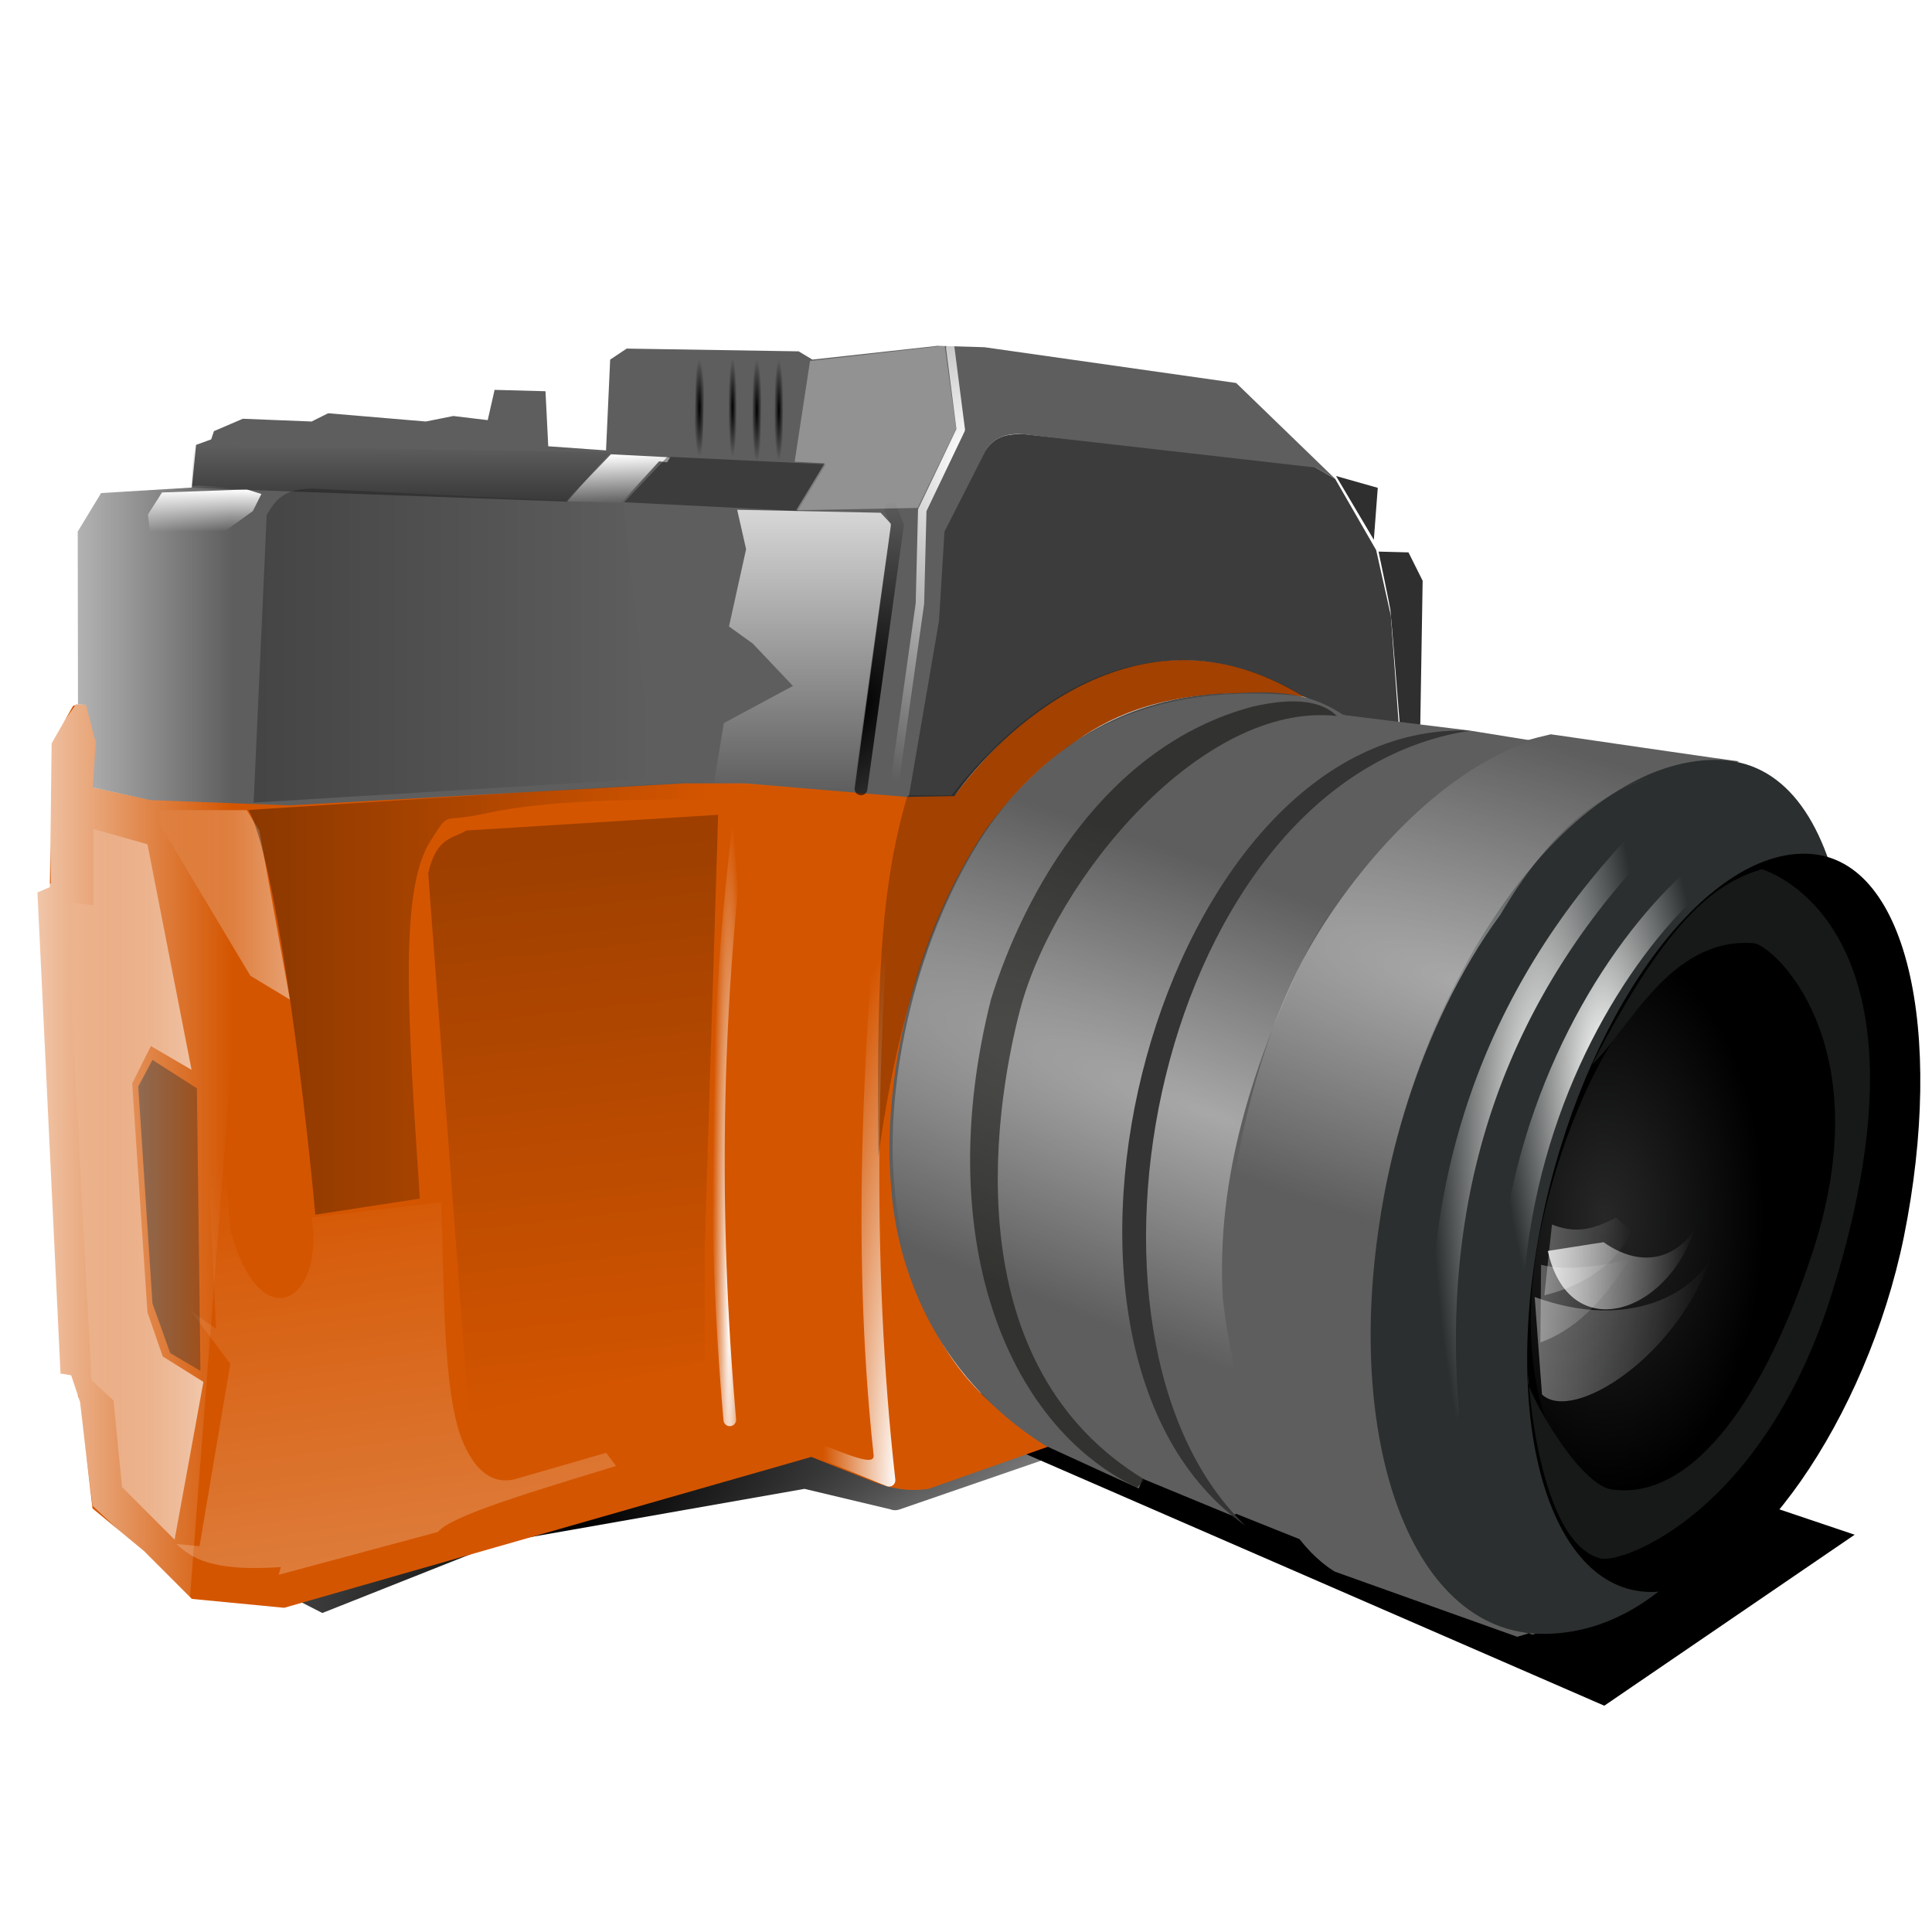 <?xml version="1.0" encoding="UTF-8" standalone="no"?>
<!-- Created with Inkscape (http://www.inkscape.org/) -->

<svg
   xmlns:dc="http://purl.org/dc/elements/1.1/"
   xmlns:cc="http://creativecommons.org/ns#"
   xmlns:rdf="http://www.w3.org/1999/02/22-rdf-syntax-ns#"
   xmlns:svg="http://www.w3.org/2000/svg"
   xmlns="http://www.w3.org/2000/svg"
   xmlns:xlink="http://www.w3.org/1999/xlink"
   xmlns:sodipodi="http://sodipodi.sourceforge.net/DTD/sodipodi-0.dtd"
   xmlns:inkscape="http://www.inkscape.org/namespaces/inkscape"
   width="32"
   height="32"
   id="svg2"
   version="1.1"
   inkscape:version="0.47 r22583"
   sodipodi:docname="e107_photoapparat.svg">
  <defs
     id="defs4">
    <linearGradient
       inkscape:collect="always"
       id="linearGradient4564">
      <stop
         style="stop-color:#ffffff;stop-opacity:1;"
         offset="0"
         id="stop4566" />
      <stop
         style="stop-color:#ffffff;stop-opacity:0;"
         offset="1"
         id="stop4568" />
    </linearGradient>
    <linearGradient
       inkscape:collect="always"
       id="linearGradient4554">
      <stop
         style="stop-color:#000000;stop-opacity:1;"
         offset="0"
         id="stop4556" />
      <stop
         style="stop-color:#000000;stop-opacity:0;"
         offset="1"
         id="stop4558" />
    </linearGradient>
    <linearGradient
       inkscape:collect="always"
       id="linearGradient4544">
      <stop
         style="stop-color:#000000;stop-opacity:1;"
         offset="0"
         id="stop4546" />
      <stop
         style="stop-color:#000000;stop-opacity:0;"
         offset="1"
         id="stop4548" />
    </linearGradient>
    <linearGradient
       inkscape:collect="always"
       id="linearGradient4528">
      <stop
         style="stop-color:#000000;stop-opacity:1;"
         offset="0"
         id="stop4530" />
      <stop
         style="stop-color:#000000;stop-opacity:0;"
         offset="1"
         id="stop4532" />
    </linearGradient>
    <linearGradient
       inkscape:collect="always"
       id="linearGradient4358">
      <stop
         style="stop-color:#000000;stop-opacity:1;"
         offset="0"
         id="stop4360" />
      <stop
         style="stop-color:#000000;stop-opacity:0;"
         offset="1"
         id="stop4362" />
    </linearGradient>
    <linearGradient
       inkscape:collect="always"
       id="linearGradient4340">
      <stop
         style="stop-color:#000000;stop-opacity:1;"
         offset="0"
         id="stop4342" />
      <stop
         style="stop-color:#000000;stop-opacity:0;"
         offset="1"
         id="stop4344" />
    </linearGradient>
    <linearGradient
       inkscape:collect="always"
       id="linearGradient4329">
      <stop
         style="stop-color:#000000;stop-opacity:1;"
         offset="0"
         id="stop4331" />
      <stop
         style="stop-color:#000000;stop-opacity:0;"
         offset="1"
         id="stop4334" />
    </linearGradient>
    <linearGradient
       inkscape:collect="always"
       id="linearGradient4319">
      <stop
         style="stop-color:#ffffff;stop-opacity:1;"
         offset="0"
         id="stop4321" />
      <stop
         style="stop-color:#ffffff;stop-opacity:0;"
         offset="1"
         id="stop4323" />
    </linearGradient>
    <linearGradient
       inkscape:collect="always"
       id="linearGradient4271">
      <stop
         style="stop-color:#ffffff;stop-opacity:1;"
         offset="0"
         id="stop4273" />
      <stop
         style="stop-color:#ffffff;stop-opacity:0;"
         offset="1"
         id="stop4275" />
    </linearGradient>
    <linearGradient
       inkscape:collect="always"
       id="linearGradient4254">
      <stop
         style="stop-color:#ffffff;stop-opacity:1;"
         offset="0"
         id="stop4256" />
      <stop
         style="stop-color:#ffffff;stop-opacity:0;"
         offset="1"
         id="stop4258" />
    </linearGradient>
    <linearGradient
       inkscape:collect="always"
       id="linearGradient4220">
      <stop
         style="stop-color:#383939;stop-opacity:1;"
         offset="0"
         id="stop4222" />
      <stop
         style="stop-color:#383939;stop-opacity:0;"
         offset="1"
         id="stop4224" />
    </linearGradient>
    <linearGradient
       inkscape:collect="always"
       id="linearGradient4212">
      <stop
         style="stop-color:#ffffff;stop-opacity:1;"
         offset="0"
         id="stop4214" />
      <stop
         style="stop-color:#ffffff;stop-opacity:0;"
         offset="1"
         id="stop4216" />
    </linearGradient>
    <linearGradient
       inkscape:collect="always"
       id="linearGradient4202">
      <stop
         style="stop-color:#ffffff;stop-opacity:1;"
         offset="0"
         id="stop4204" />
      <stop
         style="stop-color:#ffffff;stop-opacity:0;"
         offset="1"
         id="stop4206" />
    </linearGradient>
    <linearGradient
       inkscape:collect="always"
       id="linearGradient4184">
      <stop
         style="stop-color:#ffffff;stop-opacity:1;"
         offset="0"
         id="stop4186" />
      <stop
         style="stop-color:#ffffff;stop-opacity:0;"
         offset="1"
         id="stop4188" />
    </linearGradient>
    <linearGradient
       inkscape:collect="always"
       id="linearGradient4166">
      <stop
         style="stop-color:#000000;stop-opacity:0.579"
         offset="0"
         id="stop4168" />
      <stop
         style="stop-color:#000000;stop-opacity:0;"
         offset="1"
         id="stop4170" />
    </linearGradient>
    <linearGradient
       inkscape:collect="always"
       id="linearGradient4148">
      <stop
         style="stop-color:#ffffff;stop-opacity:1;"
         offset="0"
         id="stop4150" />
      <stop
         style="stop-color:#ffffff;stop-opacity:0;"
         offset="1"
         id="stop4152" />
    </linearGradient>
    <linearGradient
       inkscape:collect="always"
       id="linearGradient4126">
      <stop
         style="stop-color:#ffffff;stop-opacity:1;"
         offset="0"
         id="stop4128" />
      <stop
         style="stop-color:#ffffff;stop-opacity:0;"
         offset="1"
         id="stop4130" />
    </linearGradient>
    <linearGradient
       inkscape:collect="always"
       id="linearGradient4118">
      <stop
         style="stop-color:#000000;stop-opacity:1;"
         offset="0"
         id="stop4120" />
      <stop
         style="stop-color:#000000;stop-opacity:0;"
         offset="1"
         id="stop4122" />
    </linearGradient>
    <linearGradient
       inkscape:collect="always"
       id="linearGradient4084">
      <stop
         style="stop-color:#ffffff;stop-opacity:1;"
         offset="0"
         id="stop4086" />
      <stop
         style="stop-color:#ffffff;stop-opacity:0"
         offset="1"
         id="stop4088" />
    </linearGradient>
    <inkscape:perspective
       sodipodi:type="inkscape:persp3d"
       inkscape:vp_x="0 : 526.18109 : 1"
       inkscape:vp_y="0 : 1000 : 0"
       inkscape:vp_z="744.09448 : 526.18109 : 1"
       inkscape:persp3d-origin="372.04724 : 350.78739 : 1"
       id="perspective10" />
    <inkscape:perspective
       sodipodi:type="inkscape:persp3d"
       inkscape:vp_x="0 : 0.5 : 1"
       inkscape:vp_y="0 : 1000 : 0"
       inkscape:vp_z="1 : 0.5 : 1"
       inkscape:persp3d-origin="0.5 : 0.33333333 : 1"
       id="perspective3642" />
    <inkscape:perspective
       sodipodi:type="inkscape:persp3d"
       inkscape:vp_x="0 : 0.5 : 1"
       inkscape:vp_y="0 : 1000 : 0"
       inkscape:vp_z="1 : 0.5 : 1"
       inkscape:persp3d-origin="0.5 : 0.33333333 : 1"
       id="perspective2824" />
    <inkscape:perspective
       id="perspective10-4"
       inkscape:persp3d-origin="372.04724 : 350.78739 : 1"
       inkscape:vp_z="744.09448 : 526.18109 : 1"
       inkscape:vp_y="0 : 1000 : 0"
       inkscape:vp_x="0 : 526.18109 : 1"
       sodipodi:type="inkscape:persp3d" />
    <inkscape:perspective
       sodipodi:type="inkscape:persp3d"
       inkscape:vp_x="0 : 0.5 : 1"
       inkscape:vp_y="0 : 1000 : 0"
       inkscape:vp_z="1 : 0.5 : 1"
       inkscape:persp3d-origin="0.5 : 0.33333333 : 1"
       id="perspective5326" />
    <inkscape:perspective
       sodipodi:type="inkscape:persp3d"
       inkscape:vp_x="0 : 0.5 : 1"
       inkscape:vp_y="0 : 1000 : 0"
       inkscape:vp_z="1 : 0.5 : 1"
       inkscape:persp3d-origin="0.5 : 0.33333333 : 1"
       id="perspective5284" />
    <linearGradient
       id="linearGradient5210-9"
       inkscape:collect="always">
      <stop
         id="stop5212-2"
         offset="0"
         style="stop-color:#d5f6ff;stop-opacity:1;" />
      <stop
         id="stop5214-3"
         offset="1"
         style="stop-color:#d5f6ff;stop-opacity:0;" />
    </linearGradient>
    <radialGradient
       gradientUnits="userSpaceOnUse"
       gradientTransform="matrix(1,0,0,0.918,0,22.15)"
       r="65.799"
       fy="268.969"
       fx="346.025"
       cy="268.969"
       cx="346.025"
       id="radialGradient5216-8"
       xlink:href="#linearGradient5210-9"
       inkscape:collect="always" />
    <inkscape:perspective
       sodipodi:type="inkscape:persp3d"
       inkscape:vp_x="0 : 0.5 : 1"
       inkscape:vp_y="0 : 1000 : 0"
       inkscape:vp_z="1 : 0.5 : 1"
       inkscape:persp3d-origin="0.5 : 0.33333333 : 1"
       id="perspective5226" />
    <linearGradient
       id="linearGradient5164-7"
       inkscape:collect="always">
      <stop
         id="stop5166-6"
         offset="0"
         style="stop-color:#2ad4ff;stop-opacity:1;" />
      <stop
         id="stop5168-4"
         offset="1"
         style="stop-color:#2ad4ff;stop-opacity:0;" />
    </linearGradient>
    <radialGradient
       gradientUnits="userSpaceOnUse"
       gradientTransform="matrix(1,0,0,0.918,0,22.15)"
       r="65.799"
       fy="268.969"
       fx="346.025"
       cy="268.969"
       cx="346.025"
       id="radialGradient5170-5"
       xlink:href="#linearGradient5164-7"
       inkscape:collect="always" />
    <inkscape:perspective
       sodipodi:type="inkscape:persp3d"
       inkscape:vp_x="0 : 0.5 : 1"
       inkscape:vp_y="0 : 1000 : 0"
       inkscape:vp_z="1 : 0.5 : 1"
       inkscape:persp3d-origin="0.5 : 0.33333333 : 1"
       id="perspective5180" />
    <linearGradient
       id="linearGradient5043-5"
       inkscape:collect="always">
      <stop
         id="stop5045-3"
         offset="0"
         style="stop-color:#000000;stop-opacity:1;" />
      <stop
         id="stop5047-3"
         offset="1"
         style="stop-color:#000000;stop-opacity:0;" />
    </linearGradient>
    <radialGradient
       gradientUnits="userSpaceOnUse"
       gradientTransform="matrix(1,0,0,0.918,0,22.15)"
       r="65.799"
       fy="268.969"
       fx="346.025"
       cy="268.969"
       cx="346.025"
       id="radialGradient5049-7"
       xlink:href="#linearGradient5043-5"
       inkscape:collect="always" />
    <inkscape:perspective
       sodipodi:type="inkscape:persp3d"
       inkscape:vp_x="0 : 0.5 : 1"
       inkscape:vp_y="0 : 1000 : 0"
       inkscape:vp_z="1 : 0.5 : 1"
       inkscape:persp3d-origin="0.5 : 0.33333333 : 1"
       id="perspective5059" />
    <linearGradient
       id="linearGradient4393-3"
       inkscape:collect="always">
      <stop
         id="stop4395-5"
         offset="0"
         style="stop-color:#ffffff;stop-opacity:1;" />
      <stop
         id="stop4397-1"
         offset="1"
         style="stop-color:#ffffff;stop-opacity:0;" />
    </linearGradient>
    <linearGradient
       y2="322.245"
       x2="231.826"
       y1="289.172"
       x1="231.826"
       gradientTransform="translate(65.83,127.317)"
       gradientUnits="userSpaceOnUse"
       id="linearGradient4614-9"
       xlink:href="#linearGradient4393-3"
       inkscape:collect="always" />
    <inkscape:perspective
       sodipodi:type="inkscape:persp3d"
       inkscape:vp_x="0 : 0.5 : 1"
       inkscape:vp_y="0 : 1000 : 0"
       inkscape:vp_z="1 : 0.5 : 1"
       inkscape:persp3d-origin="0.5 : 0.33333333 : 1"
       id="perspective4663" />
    <linearGradient
       y2="322.245"
       x2="231.826"
       y1="289.172"
       x1="231.826"
       gradientTransform="translate(-0.392,0.392)"
       gradientUnits="userSpaceOnUse"
       id="linearGradient4611"
       xlink:href="#linearGradient4393"
       inkscape:collect="always" />
    <linearGradient
       y2="400.113"
       x2="442.797"
       y1="400.113"
       x1="165.185"
       gradientUnits="userSpaceOnUse"
       id="linearGradient4609"
       xlink:href="#linearGradient4175"
       inkscape:collect="always" />
    <linearGradient
       y2="262.228"
       x2="304.603"
       y1="404.251"
       x1="304.603"
       gradientUnits="userSpaceOnUse"
       id="linearGradient4607"
       xlink:href="#linearGradient4236"
       inkscape:collect="always" />
    <linearGradient
       y2="319.123"
       x2="304.687"
       y1="468.468"
       x1="304.687"
       gradientTransform="translate(-0.081,0.807)"
       gradientUnits="userSpaceOnUse"
       id="linearGradient4605"
       xlink:href="#linearGradient4423"
       inkscape:collect="always" />
    <linearGradient
       y2="280.366"
       x2="303.708"
       y1="465.733"
       x1="303.708"
       gradientUnits="userSpaceOnUse"
       id="linearGradient4603"
       xlink:href="#linearGradient4331"
       inkscape:collect="always" />
    <linearGradient
       gradientUnits="userSpaceOnUse"
       y2="262.228"
       x2="304.603"
       y1="404.251"
       x1="304.603"
       id="linearGradient4583"
       xlink:href="#linearGradient4236"
       inkscape:collect="always" />
    <linearGradient
       y2="280.366"
       x2="303.708"
       y1="465.733"
       x1="303.708"
       gradientUnits="userSpaceOnUse"
       id="linearGradient4563"
       xlink:href="#linearGradient4331"
       inkscape:collect="always" />
    <linearGradient
       y2="319.123"
       x2="304.687"
       y1="468.468"
       x1="304.687"
       gradientTransform="translate(-0.081,0.807)"
       gradientUnits="userSpaceOnUse"
       id="linearGradient4556"
       xlink:href="#linearGradient4423"
       inkscape:collect="always" />
    <linearGradient
       y2="400.113"
       x2="442.797"
       y1="400.113"
       x1="165.185"
       gradientUnits="userSpaceOnUse"
       id="linearGradient4551"
       xlink:href="#linearGradient4175"
       inkscape:collect="always" />
    <linearGradient
       y2="322.245"
       x2="231.826"
       y1="289.172"
       x1="231.826"
       gradientTransform="translate(-0.392,0.392)"
       gradientUnits="userSpaceOnUse"
       id="linearGradient4548"
       xlink:href="#linearGradient4393"
       inkscape:collect="always" />
    <linearGradient
       y2="322.245"
       x2="231.826"
       y1="289.172"
       x1="231.826"
       gradientTransform="translate(-0.392,0.392)"
       gradientUnits="userSpaceOnUse"
       id="linearGradient4545"
       xlink:href="#linearGradient4393"
       inkscape:collect="always" />
    <linearGradient
       y2="400.113"
       x2="442.797"
       y1="400.113"
       x1="165.185"
       gradientUnits="userSpaceOnUse"
       id="linearGradient4543"
       xlink:href="#linearGradient4175"
       inkscape:collect="always" />
    <linearGradient
       y2="361.844"
       x2="304.687"
       y1="527.624"
       x1="304.687"
       gradientTransform="translate(2.341,0)"
       gradientUnits="userSpaceOnUse"
       id="linearGradient4541"
       xlink:href="#linearGradient4423"
       inkscape:collect="always" />
    <linearGradient
       y2="280.366"
       x2="303.708"
       y1="465.733"
       x1="303.708"
       gradientUnits="userSpaceOnUse"
       id="linearGradient4539"
       xlink:href="#linearGradient4331"
       inkscape:collect="always" />
    <radialGradient
       r="172.156"
       fy="397.492"
       fx="304.267"
       cy="397.492"
       cx="304.267"
       gradientTransform="matrix(1,0,0,0.748,1.439,87.303)"
       gradientUnits="userSpaceOnUse"
       id="radialGradient4537"
       xlink:href="#linearGradient4236"
       inkscape:collect="always" />
    <linearGradient
       gradientTransform="translate(2.341,0)"
       y2="361.844"
       x2="304.687"
       y1="527.624"
       x1="304.687"
       gradientUnits="userSpaceOnUse"
       id="linearGradient4498"
       xlink:href="#linearGradient4423"
       inkscape:collect="always" />
    <inkscape:perspective
       sodipodi:type="inkscape:persp3d"
       inkscape:vp_x="0 : 0.5 : 1"
       inkscape:vp_y="0 : 1000 : 0"
       inkscape:vp_z="1 : 0.5 : 1"
       inkscape:persp3d-origin="0.5 : 0.33333333 : 1"
       id="perspective4452" />
    <inkscape:perspective
       sodipodi:type="inkscape:persp3d"
       inkscape:vp_x="0 : 0.5 : 1"
       inkscape:vp_y="0 : 1000 : 0"
       inkscape:vp_z="1 : 0.5 : 1"
       inkscape:persp3d-origin="0.5 : 0.33333333 : 1"
       id="perspective4409" />
    <linearGradient
       gradientTransform="translate(-0.392,0.392)"
       gradientUnits="userSpaceOnUse"
       y2="322.245"
       x2="231.826"
       y1="289.172"
       x1="231.826"
       id="linearGradient4399"
       xlink:href="#linearGradient4393"
       inkscape:collect="always" />
    <linearGradient
       gradientUnits="userSpaceOnUse"
       y2="405.495"
       x2="431.287"
       y1="405.495"
       x1="178.055"
       id="linearGradient4381"
       xlink:href="#linearGradient4375"
       inkscape:collect="always" />
    <inkscape:perspective
       sodipodi:type="inkscape:persp3d"
       inkscape:vp_x="0 : 0.5 : 1"
       inkscape:vp_y="0 : 1000 : 0"
       inkscape:vp_z="1 : 0.5 : 1"
       inkscape:persp3d-origin="0.5 : 0.33333333 : 1"
       id="perspective4347" />
    <linearGradient
       gradientUnits="userSpaceOnUse"
       y2="280.366"
       x2="303.708"
       y1="465.733"
       x1="303.708"
       id="linearGradient4337"
       xlink:href="#linearGradient4331"
       inkscape:collect="always" />
    <inkscape:perspective
       sodipodi:type="inkscape:persp3d"
       inkscape:vp_x="0 : 0.5 : 1"
       inkscape:vp_y="0 : 1000 : 0"
       inkscape:vp_z="1 : 0.5 : 1"
       inkscape:persp3d-origin="0.5 : 0.33333333 : 1"
       id="perspective4317" />
    <radialGradient
       gradientUnits="userSpaceOnUse"
       gradientTransform="matrix(1,0,0,0.748,1.439,87.303)"
       r="172.156"
       fy="397.492"
       fx="304.267"
       cy="397.492"
       cx="304.267"
       id="radialGradient4242"
       xlink:href="#linearGradient4236"
       inkscape:collect="always" />
    <inkscape:perspective
       sodipodi:type="inkscape:persp3d"
       inkscape:vp_x="0 : 0.5 : 1"
       inkscape:vp_y="0 : 1000 : 0"
       inkscape:vp_z="1 : 0.5 : 1"
       inkscape:persp3d-origin="0.5 : 0.33333333 : 1"
       id="perspective4195" />
    <linearGradient
       gradientUnits="userSpaceOnUse"
       y2="400.113"
       x2="442.797"
       y1="400.113"
       x1="165.185"
       id="linearGradient4181"
       xlink:href="#linearGradient4175"
       inkscape:collect="always" />
    <inkscape:perspective
       sodipodi:type="inkscape:persp3d"
       inkscape:vp_x="0 : 0.5 : 1"
       inkscape:vp_y="0 : 1000 : 0"
       inkscape:vp_z="1 : 0.5 : 1"
       inkscape:persp3d-origin="0.5 : 0.33333333 : 1"
       id="perspective4112" />
    <inkscape:perspective
       sodipodi:type="inkscape:persp3d"
       inkscape:vp_x="0 : 0.5 : 1"
       inkscape:vp_y="0 : 1000 : 0"
       inkscape:vp_z="1 : 0.5 : 1"
       inkscape:persp3d-origin="0.5 : 0.33333333 : 1"
       id="perspective4044" />
    <inkscape:perspective
       sodipodi:type="inkscape:persp3d"
       inkscape:vp_x="0 : 0.5 : 1"
       inkscape:vp_y="0 : 1000 : 0"
       inkscape:vp_z="1 : 0.5 : 1"
       inkscape:persp3d-origin="0.5 : 0.33333333 : 1"
       id="perspective3990" />
    <linearGradient
       inkscape:collect="always"
       xlink:href="#linearGradient3767-6"
       id="linearGradient3949"
       gradientUnits="userSpaceOnUse"
       x1="223.846"
       y1="485.478"
       x2="356.001"
       y2="467.276"
       gradientTransform="translate(0.18,0.195)" />
    <linearGradient
       id="linearGradient3767-6"
       inkscape:collect="always">
      <stop
         id="stop3769-3"
         offset="0"
         style="stop-color:#ffffff;stop-opacity:1;" />
      <stop
         id="stop3771-7"
         offset="1"
         style="stop-color:#ffffff;stop-opacity:0;" />
    </linearGradient>
    <linearGradient
       gradientUnits="userSpaceOnUse"
       y2="417.144"
       x2="356.001"
       y1="547.681"
       x1="373.682"
       id="linearGradient3773-9"
       xlink:href="#linearGradient3767-6"
       inkscape:collect="always" />
    <inkscape:perspective
       sodipodi:type="inkscape:persp3d"
       inkscape:vp_x="0 : 0.5 : 1"
       inkscape:vp_y="0 : 1000 : 0"
       inkscape:vp_z="1 : 0.5 : 1"
       inkscape:persp3d-origin="0.5 : 0.33333333 : 1"
       id="perspective3940" />
    <radialGradient
       gradientUnits="userSpaceOnUse"
       gradientTransform="matrix(1,0,0,0.412,0,325.326)"
       r="98.535"
       fy="553.475"
       fx="322.868"
       cy="553.475"
       cx="322.868"
       id="radialGradient3926"
       xlink:href="#linearGradient3920"
       inkscape:collect="always" />
    <linearGradient
       gradientUnits="userSpaceOnUse"
       y2="543.075"
       x2="270.507"
       y1="417.596"
       x1="270.507"
       id="linearGradient3873"
       xlink:href="#linearGradient3867"
       inkscape:collect="always" />
    <inkscape:perspective
       sodipodi:type="inkscape:persp3d"
       inkscape:vp_x="0 : 0.5 : 1"
       inkscape:vp_y="0 : 1000 : 0"
       inkscape:vp_z="1 : 0.5 : 1"
       inkscape:persp3d-origin="0.5 : 0.33333333 : 1"
       id="perspective3853" />
    <linearGradient
       gradientUnits="userSpaceOnUse"
       y2="527.916"
       x2="373.468"
       y1="366.567"
       x1="352.478"
       id="linearGradient3843"
       xlink:href="#linearGradient3837"
       inkscape:collect="always" />
    <inkscape:perspective
       sodipodi:type="inkscape:persp3d"
       inkscape:vp_x="0 : 0.5 : 1"
       inkscape:vp_y="0 : 1000 : 0"
       inkscape:vp_z="1 : 0.5 : 1"
       inkscape:persp3d-origin="0.5 : 0.33333333 : 1"
       id="perspective3815" />
    <linearGradient
       gradientUnits="userSpaceOnUse"
       y2="453.856"
       x2="261.594"
       y1="561.422"
       x1="197.042"
       id="linearGradient3803"
       xlink:href="#linearGradient3797"
       inkscape:collect="always" />
    <inkscape:perspective
       sodipodi:type="inkscape:persp3d"
       inkscape:vp_x="0 : 0.5 : 1"
       inkscape:vp_y="0 : 1000 : 0"
       inkscape:vp_z="1 : 0.5 : 1"
       inkscape:persp3d-origin="0.5 : 0.33333333 : 1"
       id="perspective3783" />
    <linearGradient
       gradientUnits="userSpaceOnUse"
       y2="417.144"
       x2="356.001"
       y1="547.681"
       x1="373.682"
       id="linearGradient3773"
       xlink:href="#linearGradient3767"
       inkscape:collect="always" />
    <inkscape:perspective
       sodipodi:type="inkscape:persp3d"
       inkscape:vp_x="0 : 0.5 : 1"
       inkscape:vp_y="0 : 1000 : 0"
       inkscape:vp_z="1 : 0.5 : 1"
       inkscape:persp3d-origin="0.5 : 0.33333333 : 1"
       id="perspective3753" />
    <linearGradient
       gradientUnits="userSpaceOnUse"
       y2="399.245"
       x2="381.884"
       y1="599.858"
       x1="381.884"
       id="linearGradient3743"
       xlink:href="#linearGradient3737"
       inkscape:collect="always" />
    <inkscape:perspective
       sodipodi:type="inkscape:persp3d"
       inkscape:vp_x="0 : 0.5 : 1"
       inkscape:vp_y="0 : 1000 : 0"
       inkscape:vp_z="1 : 0.5 : 1"
       inkscape:persp3d-origin="0.5 : 0.33333333 : 1"
       id="perspective3723" />
    <linearGradient
       gradientUnits="userSpaceOnUse"
       y2="356.613"
       x2="302.364"
       y1="540.114"
       x1="302.364"
       id="linearGradient3700"
       xlink:href="#linearGradient3694"
       inkscape:collect="always" />
    <inkscape:perspective
       sodipodi:type="inkscape:persp3d"
       inkscape:vp_x="0 : 0.5 : 1"
       inkscape:vp_y="0 : 1000 : 0"
       inkscape:vp_z="1 : 0.5 : 1"
       inkscape:persp3d-origin="0.5 : 0.33333333 : 1"
       id="perspective3680" />
    <linearGradient
       gradientTransform="translate(0.039,-0.182)"
       gradientUnits="userSpaceOnUse"
       y2="448.493"
       x2="423.48"
       y1="448.493"
       x1="397.394"
       id="linearGradient3658"
       xlink:href="#linearGradient3652"
       inkscape:collect="always" />
    <inkscape:perspective
       sodipodi:type="inkscape:persp3d"
       inkscape:vp_x="0 : 0.5 : 1"
       inkscape:vp_y="0 : 1000 : 0"
       inkscape:vp_z="1 : 0.5 : 1"
       inkscape:persp3d-origin="0.5 : 0.33333333 : 1"
       id="perspective3630" />
    <inkscape:perspective
       id="perspective10-2"
       inkscape:persp3d-origin="372.04724 : 350.78739 : 1"
       inkscape:vp_z="744.09448 : 526.18109 : 1"
       inkscape:vp_y="0 : 1000 : 0"
       inkscape:vp_x="0 : 526.18109 : 1"
       sodipodi:type="inkscape:persp3d" />
    <linearGradient
       id="linearGradient3652"
       inkscape:collect="always">
      <stop
         id="stop3654"
         offset="0"
         style="stop-color:#000000;stop-opacity:1;" />
      <stop
         id="stop3656"
         offset="1"
         style="stop-color:#000000;stop-opacity:0;" />
    </linearGradient>
    <linearGradient
       id="linearGradient3694"
       inkscape:collect="always">
      <stop
         id="stop3696"
         offset="0"
         style="stop-color:#000000;stop-opacity:1;" />
      <stop
         id="stop3698"
         offset="1"
         style="stop-color:#000000;stop-opacity:0;" />
    </linearGradient>
    <linearGradient
       id="linearGradient3737"
       inkscape:collect="always">
      <stop
         id="stop3739"
         offset="0"
         style="stop-color:#000000;stop-opacity:1;" />
      <stop
         id="stop3741"
         offset="1"
         style="stop-color:#000000;stop-opacity:0;" />
    </linearGradient>
    <linearGradient
       id="linearGradient3767"
       inkscape:collect="always">
      <stop
         id="stop3769"
         offset="0"
         style="stop-color:#ffffff;stop-opacity:1;" />
      <stop
         id="stop3771"
         offset="1"
         style="stop-color:#ffffff;stop-opacity:0;" />
    </linearGradient>
    <linearGradient
       id="linearGradient3797"
       inkscape:collect="always">
      <stop
         id="stop3799"
         offset="0"
         style="stop-color:#ffffff;stop-opacity:1;" />
      <stop
         id="stop3801"
         offset="1"
         style="stop-color:#ffffff;stop-opacity:0;" />
    </linearGradient>
    <linearGradient
       id="linearGradient3837"
       inkscape:collect="always">
      <stop
         id="stop3839"
         offset="0"
         style="stop-color:#000000;stop-opacity:1;" />
      <stop
         id="stop3841"
         offset="1"
         style="stop-color:#000000;stop-opacity:0;" />
    </linearGradient>
    <linearGradient
       id="linearGradient3867"
       inkscape:collect="always">
      <stop
         id="stop3869"
         offset="0"
         style="stop-color:#000000;stop-opacity:1;" />
      <stop
         id="stop3871"
         offset="1"
         style="stop-color:#000000;stop-opacity:0;" />
    </linearGradient>
    <linearGradient
       id="linearGradient3920"
       inkscape:collect="always">
      <stop
         id="stop3922"
         offset="0"
         style="stop-color:#000000;stop-opacity:1;" />
      <stop
         id="stop3924"
         offset="1"
         style="stop-color:#000000;stop-opacity:0;" />
    </linearGradient>
    <linearGradient
       id="linearGradient4175"
       inkscape:collect="always">
      <stop
         id="stop4177"
         offset="0"
         style="stop-color:#ffffff;stop-opacity:1;" />
      <stop
         id="stop4179"
         offset="1"
         style="stop-color:#ffffff;stop-opacity:0;" />
    </linearGradient>
    <linearGradient
       id="linearGradient4236"
       inkscape:collect="always">
      <stop
         id="stop4238"
         offset="0"
         style="stop-color:#000000;stop-opacity:1;" />
      <stop
         id="stop4240"
         offset="1"
         style="stop-color:#000000;stop-opacity:0;" />
    </linearGradient>
    <linearGradient
       id="linearGradient4331"
       inkscape:collect="always">
      <stop
         id="stop4333"
         offset="0"
         style="stop-color:#000000;stop-opacity:1;" />
      <stop
         id="stop4335"
         offset="1"
         style="stop-color:#000000;stop-opacity:0;" />
    </linearGradient>
    <linearGradient
       id="linearGradient4375"
       inkscape:collect="always">
      <stop
         id="stop4377"
         offset="0"
         style="stop-color:#000000;stop-opacity:1;" />
      <stop
         id="stop4379"
         offset="1"
         style="stop-color:#000000;stop-opacity:0;" />
    </linearGradient>
    <linearGradient
       id="linearGradient4393"
       inkscape:collect="always">
      <stop
         id="stop4395"
         offset="0"
         style="stop-color:#ffffff;stop-opacity:1;" />
      <stop
         id="stop4397"
         offset="1"
         style="stop-color:#ffffff;stop-opacity:0;" />
    </linearGradient>
    <linearGradient
       id="linearGradient4423"
       inkscape:collect="always">
      <stop
         id="stop4425"
         offset="0"
         style="stop-color:#000000;stop-opacity:1;" />
      <stop
         id="stop4427"
         offset="1"
         style="stop-color:#000000;stop-opacity:0;" />
    </linearGradient>
    <inkscape:perspective
       id="perspective4240"
       inkscape:persp3d-origin="0.5 : 0.33333333 : 1"
       inkscape:vp_z="1 : 0.5 : 1"
       inkscape:vp_y="0 : 1000 : 0"
       inkscape:vp_x="0 : 0.5 : 1"
       sodipodi:type="inkscape:persp3d" />
    <inkscape:perspective
       id="perspective4297"
       inkscape:persp3d-origin="0.5 : 0.33333333 : 1"
       inkscape:vp_z="1 : 0.5 : 1"
       inkscape:vp_y="0 : 1000 : 0"
       inkscape:vp_x="0 : 0.5 : 1"
       sodipodi:type="inkscape:persp3d" />
    <filter
       inkscape:collect="always"
       id="filter4426"
       x="-0.055"
       width="1.11"
       y="-0.197"
       height="1.394"
       color-interpolation-filters="sRGB">
      <feGaussianBlur
         inkscape:collect="always"
         stdDeviation="25.26"
         id="feGaussianBlur4428" />
    </filter>
    <filter
       inkscape:collect="always"
       id="filter4430"
       x="-0.103"
       width="1.206"
       y="-0.29"
       height="1.581"
       color-interpolation-filters="sRGB">
      <feGaussianBlur
         inkscape:collect="always"
         stdDeviation="48.457"
         id="feGaussianBlur4432" />
    </filter>
    <radialGradient
       inkscape:collect="always"
       xlink:href="#linearGradient4358"
       id="radialGradient4628"
       gradientUnits="userSpaceOnUse"
       gradientTransform="matrix(2.405,-0.77,0.179,0.559,7704.067,-4877.06)"
       cx="-5263.58"
       cy="-1868.819"
       fx="-5263.58"
       fy="-1868.819"
       r="563.479" />
    <radialGradient
       inkscape:collect="always"
       xlink:href="#linearGradient4220"
       id="radialGradient4630"
       gradientUnits="userSpaceOnUse"
       gradientTransform="matrix(1.054,1.530478e-7,-2.6363712e-7,1.815,3593.764,3848.918)"
       cx="-7276.788"
       cy="-3353.517"
       fx="-7276.788"
       fy="-3353.517"
       r="179.226" />
    <linearGradient
       inkscape:collect="always"
       xlink:href="#linearGradient4212"
       id="linearGradient4632"
       gradientUnits="userSpaceOnUse"
       gradientTransform="translate(3102.123,1116.31)"
       x1="-7261.155"
       y1="-3222.045"
       x2="-7051.737"
       y2="-3222.045" />
    <linearGradient
       inkscape:collect="always"
       xlink:href="#linearGradient4184"
       id="linearGradient4634"
       gradientUnits="userSpaceOnUse"
       gradientTransform="translate(3102.123,1116.31)"
       x1="-7245.664"
       y1="-3291.95"
       x2="-7071.818"
       y2="-3291.95" />
    <linearGradient
       inkscape:collect="always"
       xlink:href="#linearGradient4202"
       id="linearGradient4636"
       gradientUnits="userSpaceOnUse"
       gradientTransform="translate(3102.123,1116.31)"
       x1="-7254.451"
       y1="-3254.373"
       x2="-7148.412"
       y2="-3254.373" />
    <linearGradient
       inkscape:collect="always"
       xlink:href="#linearGradient4202"
       id="linearGradient4638"
       gradientUnits="userSpaceOnUse"
       gradientTransform="translate(3102.123,1116.31)"
       x1="-7249.728"
       y1="-3306.748"
       x2="-7146.695"
       y2="-3306.748" />
    <linearGradient
       inkscape:collect="always"
       xlink:href="#linearGradient4084"
       id="linearGradient4640"
       gradientUnits="userSpaceOnUse"
       gradientTransform="translate(-2449.269,-2283.73)"
       x1="-3002.968"
       y1="673.924"
       x2="-3102.776"
       y2="-31.91" />
    <linearGradient
       inkscape:collect="always"
       xlink:href="#linearGradient4393-3"
       id="linearGradient4642"
       gradientUnits="userSpaceOnUse"
       gradientTransform="translate(-2449.269,-2283.73)"
       x1="-2981.535"
       y1="-322.649"
       x2="-3340.066"
       y2="-322.649" />
    <linearGradient
       inkscape:collect="always"
       xlink:href="#linearGradient4084"
       id="linearGradient4644"
       gradientUnits="userSpaceOnUse"
       gradientTransform="translate(-2449.269,-2283.73)"
       x1="-3283.3"
       y1="-814.135"
       x2="-3283.3"
       y2="-764.235" />
    <linearGradient
       inkscape:collect="always"
       xlink:href="#linearGradient4084"
       id="linearGradient4646"
       gradientUnits="userSpaceOnUse"
       gradientTransform="translate(-2449.269,-2283.73)"
       x1="-2770.315"
       y1="-855.718"
       x2="-2767.982"
       y2="-798.69" />
    <linearGradient
       inkscape:collect="always"
       xlink:href="#linearGradient4084"
       id="linearGradient4648"
       gradientUnits="userSpaceOnUse"
       gradientTransform="translate(-2449.269,-2283.73)"
       x1="-2575.91"
       y1="-901.181"
       x2="-2575.91"
       y2="-455.895" />
    <radialGradient
       inkscape:collect="always"
       xlink:href="#linearGradient4126"
       id="radialGradient4650"
       gradientUnits="userSpaceOnUse"
       gradientTransform="matrix(-1.5696773e-6,8.933,-5.966,-1.0483788e-6,-9249.279,18158.47)"
       cx="-2383.78"
       cy="-740.218"
       fx="-2383.78"
       fy="-740.218"
       r="45.043" />
    <linearGradient
       inkscape:collect="always"
       xlink:href="#linearGradient4393-3"
       id="linearGradient4652"
       gradientUnits="userSpaceOnUse"
       gradientTransform="translate(-2449.269,-2283.73)"
       x1="-3284.768"
       y1="7.938"
       x2="-3447.3"
       y2="7.938" />
    <radialGradient
       inkscape:collect="always"
       xlink:href="#linearGradient4118"
       id="radialGradient4654"
       gradientUnits="userSpaceOnUse"
       gradientTransform="matrix(3.133,-7.58,5.034,2.081,-9425.489,780.11)"
       cx="615.926"
       cy="503.632"
       fx="615.926"
       fy="503.632"
       r="31.873" />
    <radialGradient
       inkscape:collect="always"
       xlink:href="#linearGradient4148"
       id="radialGradient4656"
       gradientUnits="userSpaceOnUse"
       gradientTransform="matrix(1.59,-1.0800551e-5,7.943948e-5,11.696,-5967.831,-15123.425)"
       cx="663.233"
       cy="1129.012"
       fx="663.233"
       fy="1129.012"
       r="55.19" />
    <radialGradient
       inkscape:collect="always"
       xlink:href="#linearGradient4148"
       id="radialGradient4658"
       gradientUnits="userSpaceOnUse"
       gradientTransform="matrix(1,-1.6560634e-8,4.8351641e-7,29.197,-5576.283,-33046.443)"
       cx="464.162"
       cy="1059.009"
       fx="464.162"
       fy="1059.009"
       r="20.234" />
    <linearGradient
       inkscape:collect="always"
       xlink:href="#linearGradient4166"
       id="linearGradient4660"
       gradientUnits="userSpaceOnUse"
       gradientTransform="translate(-5576.282,-3400.04)"
       x1="-481.97"
       y1="903.332"
       x2="443.92"
       y2="903.332" />
    <radialGradient
       inkscape:collect="always"
       xlink:href="#linearGradient4319"
       id="radialGradient4662"
       gradientUnits="userSpaceOnUse"
       gradientTransform="matrix(3.475,1.048,-0.288,0.955,20713.413,8789.889)"
       cx="-7476.738"
       cy="-3625.341"
       fx="-7476.738"
       fy="-3625.341"
       r="301.699" />
    <radialGradient
       inkscape:collect="always"
       xlink:href="#linearGradient4254"
       id="radialGradient4664"
       gradientUnits="userSpaceOnUse"
       gradientTransform="matrix(3.508,1.324,-0.258,0.683,21369.818,10133.015)"
       cx="-7641.672"
       cy="-3475.224"
       fx="-7641.672"
       fy="-3475.224"
       r="379.151" />
    <radialGradient
       inkscape:collect="always"
       xlink:href="#linearGradient4271"
       id="radialGradient4666"
       gradientUnits="userSpaceOnUse"
       gradientTransform="matrix(1,-7.3596782e-8,3.0609741e-7,4.159,-24.889,7397.122)"
       cx="-4127.894"
       cy="-2341.518"
       fx="-4127.894"
       fy="-2341.518"
       r="129.474" />
    <radialGradient
       inkscape:collect="always"
       xlink:href="#linearGradient4271"
       id="radialGradient4668"
       gradientUnits="userSpaceOnUse"
       gradientTransform="matrix(1,2.975245e-8,-9.0412149e-8,3.039,-24.89,4906.88)"
       cx="-4054.179"
       cy="-2406.733"
       fx="-4054.179"
       fy="-2406.733"
       r="120.974" />
    <linearGradient
       inkscape:collect="always"
       xlink:href="#linearGradient4329"
       id="linearGradient4670"
       gradientUnits="userSpaceOnUse"
       gradientTransform="translate(-24.889,0)"
       x1="-5344.858"
       y1="-2657.129"
       x2="-5271.731"
       y2="-2005.641" />
    <linearGradient
       inkscape:collect="always"
       xlink:href="#linearGradient4340"
       id="linearGradient4672"
       gradientUnits="userSpaceOnUse"
       gradientTransform="translate(-24.889,0)"
       x1="-5649.756"
       y1="-2913.112"
       x2="-5176.733"
       y2="-2913.112" />
    <radialGradient
       inkscape:collect="always"
       xlink:href="#linearGradient4528"
       id="radialGradient4674"
       gradientUnits="userSpaceOnUse"
       gradientTransform="matrix(1,0,0,10.58,0,30578.159)"
       cx="-5053.283"
       cy="-3191.855"
       fx="-5053.283"
       fy="-3191.855"
       r="5.644" />
    <radialGradient
       inkscape:collect="always"
       xlink:href="#linearGradient4528"
       id="radialGradient4676"
       gradientUnits="userSpaceOnUse"
       gradientTransform="matrix(1,0,0,10.171,0,29275.993)"
       cx="-5079.351"
       cy="-3192.177"
       fx="-5079.351"
       fy="-3192.177"
       r="5.965" />
    <radialGradient
       inkscape:collect="always"
       xlink:href="#linearGradient4528"
       id="radialGradient4678"
       gradientUnits="userSpaceOnUse"
       gradientTransform="matrix(1,0,0,11.749,0,34340.159)"
       cx="-5107.993"
       cy="-3194.751"
       fx="-5107.993"
       fy="-3194.751"
       r="5" />
    <radialGradient
       inkscape:collect="always"
       xlink:href="#linearGradient4528"
       id="radialGradient4680"
       gradientUnits="userSpaceOnUse"
       gradientTransform="matrix(1,0,0,9.241,0,26328.212)"
       cx="-5147.256"
       cy="-3194.751"
       fx="-5147.256"
       fy="-3194.751"
       r="6.287" />
    <linearGradient
       inkscape:collect="always"
       xlink:href="#linearGradient4544"
       id="linearGradient4682"
       gradientUnits="userSpaceOnUse"
       x1="-5939.407"
       y1="-2239.015"
       x2="-5648.218"
       y2="-2239.015" />
    <linearGradient
       inkscape:collect="always"
       xlink:href="#linearGradient4554"
       id="linearGradient4684"
       gradientUnits="userSpaceOnUse"
       x1="-5500.411"
       y1="-2980.556"
       x2="-5500.411"
       y2="-3149.98" />
    <linearGradient
       inkscape:collect="always"
       xlink:href="#linearGradient4564"
       id="linearGradient4686"
       gradientUnits="userSpaceOnUse"
       x1="-6048.078"
       y1="-2444.885"
       x2="-5699.815"
       y2="-2444.885" />
  </defs>
  <sodipodi:namedview
     id="base"
     pagecolor="#ffffff"
     bordercolor="#666666"
     borderopacity="1.0"
     inkscape:pageopacity="0.0"
     inkscape:pageshadow="2"
     inkscape:zoom="6.985962"
     inkscape:cx="43.383002"
     inkscape:cy="9.0645628"
     inkscape:document-units="px"
     inkscape:current-layer="layer1"
     showgrid="false"
     showguides="true"
     inkscape:guide-bbox="true"
     inkscape:window-width="1280"
     inkscape:window-height="728"
     inkscape:window-x="-4"
     inkscape:window-y="-4"
     inkscape:window-maximized="1" />
  <g
     inkscape:label="Layer 1"
     inkscape:groupmode="layer"
     id="layer1"
     transform="translate(0,-1020.362)">
    <g
       id="g4580"
       transform="matrix(0.014,0,0,0.014,83.646,1071.839)">
      <path
         sodipodi:nodetypes="ccccc"
         id="path4396"
         d="m -4076.706,-1658.948 296.191,-202.28 -588.395,-198.234 -542.345,37.471 834.549,363.044 z"
         style="fill:#000000;fill-opacity:1;stroke:none;filter:url(#filter4430)" />
      <path
         style="font-size:medium;font-style:normal;font-variant:normal;font-weight:normal;font-stretch:normal;text-indent:0;text-align:start;text-decoration:none;line-height:normal;letter-spacing:normal;word-spacing:normal;text-transform:none;direction:ltr;block-progression:tb;writing-mode:lr-tb;text-anchor:start;color:#000000;fill:url(#radialGradient4628);fill-opacity:1;stroke:none;stroke-width:30;marker:none;visibility:visible;display:inline;overflow:visible;filter:url(#filter4426);enable-background:accumulate;font-family:Bitstream Vera Sans;-inkscape-font-specification:Bitstream Vera Sans"
         d="m -4682.38,-2046.033 c 58.444,-45.682 89.173,-43.754 22.236,17.172 l -258.411,66.899 -94.522,0.493 c -3.055,-1.261 -35.868,-22.66 -39.054,-21.78 l -541.231,214.623 -129.885,-66.371 58.654,-18.422 c 157.33,31.849 -31.036,63.869 -27.982,64.382 l 4.618,-5.786 c -36.951,-29.307 -13.138,-1.106 -11.031,-1.692 l 676.027,-118.969 101.51,24.171 c 3.339,1.375 7.18,1.488 10.594,0.312 l 175.75,-60.594 c 3.326,-1.092 4.715,-5.408 8.081,-6.366 84.956,-24.164 67.78,-18.02 67.269,-21.483 -0.51,-3.463 20.538,-37.691 17.917,-40.011 -2.621,-2.32 -37.04,-26.493 -40.539,-26.579 l -3e-4,0 z"
         id="path4348"
         sodipodi:nodetypes="cccccccccccccccssscc" />
      <path
         sodipodi:nodetypes="ccccccccccc"
         id="path3672"
         d="m -4035.684,-1784.17 -125.987,41.139 c -179.137,-58.417 -172.799,-211.249 -184.75,-422.865 5.141,-118.274 57.252,-301.831 154.056,-433.457 180.739,-224.882 217.068,-150.304 275.272,-176.974 1.928,1.183 -223.299,-32.18 -222.952,-31.851 -161.189,36.54 -198.913,117.641 -286.44,239.761 -49.508,69.825 -103.467,335.162 -92.579,442.281 12.482,117.47 41.117,257.156 123.416,308.541 l 215.979,77.135 143.986,-43.71 z"
         style="fill:#5e5e5e;fill-opacity:1;stroke:none" />
      <path
         style="fill:#2b2f2f;fill-opacity:1;stroke:none"
         d="m -3808.863,-2214.471 c -54.623,281.393 -178.72,470.544 -340.029,470.544 -161.309,0 -241.801,-243.099 -187.177,-524.492 54.623,-281.392 229.671,-509.506 390.98,-509.506 161.309,0 190.85,282.061 136.227,563.454 z"
         id="path4264"
         sodipodi:nodetypes="csssc" />
      <path
         sodipodi:nodetypes="csssc"
         id="path3604"
         d="m -3722.292,-2213.576 c -43.866,214.91 -183.035,415.192 -294.13,419.967 -122.918,5.283 -183.337,-195.508 -134.696,-436.68 48.641,-241.171 187.81,-436.68 310.842,-436.68 123.032,0 166.625,212.22 117.984,453.392 z"
         style="fill:#000000;fill-opacity:1;stroke:none" />
      <path
         sodipodi:nodetypes="ccccccccccccccccccccccccccccc"
         id="path3609"
         d="m -4733.407,-1965.877 -142.801,50.4 c -24.917,3.633 -45.755,-0.89 -65.1,-8.4 l -73.501,-29.4 -623.704,178.501 -109.201,-10.5 -56.7,-56.7 -60.9,-50.4 -14.7,-126.001 -10.5,-31.5 -12.6,-2.1 -27.3,-569.104 14.7,-6.3 2.1,-170.101 25.2,-44.1 4.2,-2.1 14.7,0 8.4,46.2 -2.1,52.5 58.8,12.6 168.001,6.3 491.403,-31.352 202.051,18.151 43.353,4.65 54.898,-1.949 c 162.378,-214.303 337.208,-168.1 415.803,-115.501 -230.441,-26.67 -298.897,69.653 -363.302,140.701 -69.521,66.871 -144.481,322.948 -124.765,453.806 31.698,177.494 96.075,235.172 183.565,291.699 z"
         style="fill:#d45500;fill-opacity:1;stroke:none" />
      <path
         sodipodi:nodetypes="cccccccccccccc"
         id="path3611"
         d="m -4320.004,-2821.501 -9.245,-127.119 -17.334,-77.427 -48.536,-84.361 -30.046,-17.334 -340.91,-35.825 c -18.169,0.543 -33.192,2.527 -45.069,23.113 l -47.06,90.488 -5.826,100.596 -37.114,215.22 55.534,-0.952 c 49.777,-70.621 214.01,-238.65 411.2,-118.757 l 48.957,23.198 65.45,9.159 z"
         style="fill:#3c3c3c;fill-opacity:1;stroke:none" />
      <path
         id="path3613"
         d="m -5882.476,-2843.724 -0.286,-204.307 27.671,-45.576 107.429,-6.511 4.883,-50.459 17.905,-6.511 3.255,-9.766 34.182,-14.649 81.386,3.255 19.533,-9.766 115.568,9.766 32.554,-6.511 40.693,4.883 8.139,-35.81 60.225,1.628 3.255,65.109 68.364,4.883 4.883,-107.429 19.533,-13.022 203.465,3.256 16.277,9.766 148.122,-16.277 55.342,1.628 297.872,42.321 117.138,113.392 -23.368,-13.37 -348.242,-39.676 c -25.072,-0.882 -37.663,10.346 -43.4,22.668 l -47.204,92.78 -6.511,105.802 -35.81,208.348 -193.698,-16.277 -71.62,0 -467.155,26.044 -164.866,-6.225 -67.898,-14.936 3.362,-53.126 -11.5,-44.734 -9.48,-0.589 z"
         style="fill:#5e5e5e;fill-opacity:1;stroke:none"
         sodipodi:nodetypes="ccccccccccccccccccccccccccccccccccccccc" />
      <path
         sodipodi:nodetypes="csssc"
         id="path3619"
         d="m -3821.256,-2232.976 c -41.32,177.304 -145.225,321.038 -232.078,321.038 -86.853,0 -136.978,-147.036 -95.658,-324.341 41.32,-177.304 136.967,-332.598 240.335,-325.992 86.677,5.539 128.72,151.991 87.401,329.295 z"
         style="opacity:0.687;fill:url(#radialGradient4630);fill-opacity:1;stroke:none" />
      <path
         sodipodi:nodetypes="cccc"
         id="path3626"
         d="m -3949.614,-2192.391 c -38.65,118.818 -163.793,199.915 -200.811,165.239 l -8.606,-115.323 c 114.937,42.032 192.175,-8.147 209.417,-49.916 z"
         style="opacity:0.382;fill:url(#linearGradient4632);fill-opacity:1;stroke:none" />
      <path
         sodipodi:nodetypes="cccc"
         id="path3628"
         d="m -3969.695,-2223.374 c -33.04,102.788 -148.893,138.581 -173.845,26.392 l 65.981,-10.327 c 50.361,35.462 90.663,13.069 107.864,-16.065 z"
         style="opacity:0.773;fill:url(#linearGradient4634);fill-opacity:1;stroke:none" />
      <path
         sodipodi:nodetypes="cccc"
         id="path3630"
         d="m -4046.289,-2187.432 c -27.422,41.671 -57.183,80.759 -106.039,98.74 l 0.859,-91.871 c 31.196,7.861 76.989,0.817 105.18,-6.869 z"
         style="opacity:0.309;fill:url(#linearGradient4636);fill-opacity:1;stroke:none" />
      <path
         sodipodi:nodetypes="ccccc"
         id="path3632"
         d="m -4138.59,-2228.216 c 32.831,13.035 54.311,2.232 75.987,-8.157 l 18.031,16.314 c -21.703,45.413 -65.763,66.473 -103.034,75.558 l 9.015,-83.715 z"
         style="opacity:0.309;fill:url(#linearGradient4638);fill-opacity:1;stroke:none" />
      <path
         sodipodi:nodetypes="csccssscs"
         id="path3656"
         d="m -4081.59,-1833.255 c 26.093,6.996 193.538,-54.422 274.461,-314.587 136.726,-439.571 -83.462,-500.771 -83.462,-500.771 -51.313,16.344 -107.147,50.322 -200.629,231.125 42.792,-39.495 91.9,-151.125 191.169,-143.609 22.633,1.713 150.32,116.61 70.452,363.499 -54.474,168.39 -140.062,296.893 -238.3,282.831 -42.865,-6.136 -111.002,-135.507 -98.757,-133.563 0,0 11.157,195.258 85.067,215.075 z"
         style="fill:#171919;fill-opacity:1;stroke:none" />
      <path
         sodipodi:nodetypes="ccccccccccccccccccc"
         id="path3658"
         d="m -5365.496,-1926.945 c -25.64,6.371 -46.231,-8.566 -61.107,-42.905 -25.49,-57.866 -22.769,-201.595 -26.003,-284.732 l -153.417,18.202 c 15.623,98.728 -60.541,146.223 -96.211,14.302 l -15.602,-200.222 -37.704,11.701 24.703,45.505 11.701,260.029 -29.903,-20.802 46.805,62.407 -36.404,215.824 -27.303,-2.6 c 18.009,16.756 41.689,32.821 123.514,27.303 l -2.6,9.101 188.521,-50.706 c 14.436,-19.031 115.62,-48.906 210.624,-78.009 l -11.701,-15.602 -107.912,31.203 z"
         style="opacity:0.335;fill:url(#linearGradient4640);fill-opacity:1;stroke:none" />
      <path
         id="path3660"
         d="m -5787.953,-2718.463 105.023,0 15.003,23.829 36.184,200.339 -46.775,-28.242 -110.319,-184.453 0.883,-11.473 z"
         style="fill:url(#linearGradient4642);fill-opacity:1;stroke:none" />
      <path
         id="path3662"
         d="m -5783.064,-3094.3 -16.633,26.138 2.376,20.198 89.701,-1.188 32.079,-23.168 10.099,-20.198 -17.227,-5.346 -100.394,3.564 z"
         style="fill:url(#linearGradient4644);fill-opacity:1;stroke:none" />
      <path
         id="path3664"
         d="m -5181.888,-3135.883 -3.564,5.941 -9.505,-1.188 -44.554,48.712 -65.939,-1.188 53.464,-55.84 70.098,3.564 z"
         style="fill:url(#linearGradient4646);fill-opacity:1;stroke:none" />
      <path
         id="path3666"
         d="m -5102.571,-3073.816 169.734,3.518 12.312,13.192 -3.518,25.504 -41.334,291.978 -164.457,-11.433 11.433,-70.356 81.789,-43.972 -47.49,-50.129 -28.142,-20.227 20.227,-91.463 -10.553,-46.611 z"
         style="fill:url(#linearGradient4648);fill-opacity:1;stroke:none" />
      <path
         id="path3668"
         d="m -4850.477,-3265.282 12.427,96.656 -45.566,95.275 -2.762,110.464 -31.758,225.07"
         style="fill:none;stroke:url(#radialGradient4650);stroke-width:10;stroke-linecap:round;stroke-linejoin:round;stroke-miterlimit:4;stroke-opacity:1;stroke-dasharray:none" />
      <path
         id="path3670"
         d="m -5896.57,-2609.886 30.099,565.855 26.085,24.079 10.033,102.335 62.204,62.204 34.112,-186.612 -48.158,-30.099 -18.059,-52.171 -18.059,-270.888 22.072,-44.145 48.158,28.092 -52.171,-266.875 -64.21,-18.059 0,90.296 -32.105,-4.013 z"
         style="opacity:0.635;fill:url(#linearGradient4652);fill-opacity:1;stroke:none" />
      <path
         id="path3674"
         d="m -4294.404,-2819.431 2.794,-170.449 -16.765,-33.531 -35.394,-0.931 c 0,0 13.04,62.405 13.971,68.925 0.931,6.52 11.177,135.987 11.177,135.987 l 28.874,0 -4.657,0 z"
         style="fill:#2f2f2f;fill-opacity:1;stroke:none" />
      <path
         id="path3676"
         d="m -4349.357,-3038.313 4.657,-61.473 -49.365,-13.971 44.708,75.445 z"
         style="fill:#2f2f2f;fill-opacity:1;stroke:none" />
      <path
         sodipodi:nodetypes="ccccccccccccccc"
         id="path3678"
         d="m -4431.541,-1853.708 -80.674,-32.27 -4.61,2.305 -106.028,-43.794 -4.61,11.525 -110.638,-50.709 c -135.169,-85.202 -176.057,-217.357 -182.166,-303.935 -11.922,-121.134 24.475,-297.85 113.017,-426.739 81.283,-109.412 175.314,-152.961 276.596,-159.043 47.552,-0.927 94.475,-8.769 145.213,25.355 l 149.823,18.44 71.454,11.525 c -98.799,36.861 -191.168,112.003 -266.014,248.579 -65.564,133.775 -86.162,280.765 -78.016,424.668 13.481,120.702 33.363,225.326 76.654,274.094 z"
         style="fill:#5e5e5e;fill-opacity:1;stroke:none" />
      <path
         style="opacity:0.361;fill:#000000;fill-opacity:1;stroke:none"
         d="m -5031.105,-3072.442 33.352,-55.159 -187.284,-8.979 -51.311,53.876 205.243,10.262 z"
         id="path4114" />
      <path
         style="fill:none;stroke:url(#radialGradient4654);stroke-width:15;stroke-linecap:round;stroke-linejoin:miter;stroke-miterlimit:4;stroke-opacity:1;stroke-dasharray:none"
         d="m -4920.787,-3075.008 7.819,19.691 -43.109,311.741"
         id="path4116"
         sodipodi:nodetypes="ccc" />
      <path
         style="opacity:0.322;fill:#ffffff;fill-opacity:1;stroke:none"
         d="m -5016.376,-3249.9 159.323,-18.208 13.656,98.325 -45.521,93.773 -143.846,2.731 33.685,-55.535 -35.506,-1.821 18.208,-119.264 z"
         id="path4134" />
      <path
         style="font-size:medium;font-style:normal;font-variant:normal;font-weight:normal;font-stretch:normal;text-indent:0;text-align:start;text-decoration:none;line-height:normal;letter-spacing:normal;word-spacing:normal;text-transform:none;direction:ltr;block-progression:tb;writing-mode:lr-tb;text-anchor:start;color:#000000;fill:url(#radialGradient4656);fill-opacity:1;stroke:none;stroke-width:15;marker:none;visibility:visible;display:inline;overflow:visible;enable-background:accumulate;font-family:Bitstream Vera Sans;-inkscape-font-specification:Bitstream Vera Sans"
         d="m -4920.72,-2734.415 c -3.683,0.082 -7.037,3.264 -7.312,6.938 -23.386,259.079 -41.086,512.942 -13.153,771.954 2.376,17.337 -47.869,-9.572 -71.909,-15.204 -1.827,-0.81 -3.983,-0.849 -5.838,-0.103 -1.855,0.746 -3.385,2.265 -4.143,4.115 -0.758,1.85 -0.735,4.006 0.063,5.839 0.798,1.833 2.36,3.319 4.231,4.024 l 93,38.156 c 2.398,0.989 5.307,0.616 7.378,-0.947 2.071,-1.562 3.228,-4.257 2.935,-6.835 -29.409,-261.28 -21.331,-537.034 2.375,-799.656 0.221,-2.11 -0.505,-4.302 -1.942,-5.863 -1.437,-1.561 -3.562,-2.465 -5.683,-2.418 z"
         id="path4144"
         sodipodi:nodetypes="ccccsssccsccsc" />
      <path
         style="fill:none;stroke:url(#radialGradient4658);stroke-width:15;stroke-linecap:round;stroke-linejoin:round;stroke-miterlimit:4;stroke-opacity:1;stroke-dasharray:none"
         d="m -5099.385,-2710.119 c -29.709,234.437 -33.081,472.165 -11.922,712.961"
         id="path4146"
         sodipodi:nodetypes="cc" />
      <path
         style="fill:url(#linearGradient4660);fill-opacity:1;stroke:none"
         d="m -5680.92,-2718.668 c 30.453,51.791 64.647,319.2 79.271,478.8 l 123.663,-19.025 c -14.794,-221.217 -24.448,-366.231 13.126,-424.128 23.488,-36.192 11.209,-19.771 62.575,-31.113 77.596,-17.135 174.438,-16.551 269.922,-17.216 l -3.171,-22.196 -545.388,34.879 z"
         id="path4164"
         sodipodi:nodetypes="cccssccc" />
      <path
         style="opacity:0.236;fill:#000000;stroke:none"
         d="m -4432.93,-2853.19 c -64.018,-42.046 -237.565,-108.124 -416.075,117.136 l -51.948,0 c -35.111,116.478 -36.102,246.263 -34.632,427.956 63.382,-468.489 272.661,-568.875 502.656,-545.092 z"
         id="path4174"
         sodipodi:nodetypes="ccccc" />
      <path
         sodipodi:nodetypes="ccccccacccc"
         id="path3672-6"
         d="m -4039.089,-1781.498 -125.988,41.139 c -179.137,-58.417 -172.799,-211.249 -184.75,-422.864 5.141,-118.274 53.369,-299.889 150.173,-431.515 114.73,-193.818 217.068,-160.012 279.155,-178.916 1.928,1.183 -223.299,-32.18 -222.952,-31.851 -108.77,24.892 -213.191,135.354 -276.085,239.761 -78.106,129.659 -113.822,335.162 -102.935,442.281 12.482,117.47 41.117,257.156 123.416,308.541 l 215.979,77.135 143.986,-43.71 z"
         style="opacity:0.468;fill:url(#radialGradient4662);fill-opacity:1;stroke:none" />
      <path
         sodipodi:nodetypes="ccccccccccccccc"
         id="path3678-8"
         d="m -4427.774,-1856.872 -80.674,-32.27 -4.61,2.305 -106.028,-43.794 -4.61,11.525 -110.638,-50.709 c -135.169,-85.202 -176.057,-217.357 -182.166,-303.935 -11.922,-121.134 24.475,-297.85 113.017,-426.739 81.283,-109.412 175.314,-152.961 276.596,-159.043 47.552,-0.927 94.475,-8.769 145.213,25.355 l 149.823,18.44 71.454,11.525 c -98.799,36.861 -191.168,112.003 -266.014,248.579 -65.564,133.775 -109.767,270.93 -101.621,414.833 13.481,120.702 56.967,235.161 100.258,283.929 z"
         style="opacity:0.459;fill:url(#radialGradient4664);fill-opacity:1;stroke:none" />
      <path
         style="opacity:0.622;fill:#191916;fill-opacity:1;stroke:none"
         d="m -4393.045,-2829.827 c -157.838,-17.711 -333.054,190.234 -374.741,347.085 -33.718,129.323 -73.732,422.955 147.464,556.48 l -9.239,9.239 c -156.842,-74.595 -242.949,-299.92 -172.677,-577.76 39.222,-126.356 135.066,-299.777 309.413,-346.131 48.042,-11.087 81.302,-7.391 99.78,11.087 z"
         id="path4228"
         sodipodi:nodetypes="ccccccc" />
      <path
         style="fill:#343434;fill-opacity:1;stroke:none"
         d="m -4235.686,-2812.472 c -371.794,57.317 -499.131,716.827 -265.396,940.735 -299.146,-209.982 -102.349,-954.506 265.396,-940.735 z"
         id="path4230"
         sodipodi:nodetypes="ccc" />
      <path
         style="fill:none;stroke:url(#radialGradient4666);stroke-width:30;stroke-linecap:round;stroke-linejoin:miter;stroke-miterlimit:4;stroke-opacity:1;stroke-dasharray:none"
         d="m -4038.309,-2675.743 c -164.906,176.979 -247.212,397.274 -225.534,668.45"
         id="path4267"
         sodipodi:nodetypes="cc" />
      <path
         style="fill:none;stroke:url(#radialGradient4668);stroke-width:30;stroke-linecap:round;stroke-linejoin:miter;stroke-miterlimit:4;stroke-opacity:1;stroke-dasharray:none"
         d="m -4185.042,-2181.199 c 21.411,-204.851 120.554,-366.742 211.948,-451.068"
         id="path4269"
         sodipodi:nodetypes="cc" />
      <path
         style="opacity:0.253;fill:url(#linearGradient4670);fill-opacity:1;stroke:none"
         d="m -5141.061,-2197.098 15.955,-515.872 -297.823,18.614 c -16.472,9.822 -35.346,7.636 -45.205,50.523 l 47.864,638.192 279.209,-61.16 0,-130.298 z"
         id="path4327"
         sodipodi:nodetypes="ccccccc" />
      <path
         style="opacity:0.27;fill:url(#linearGradient4672);fill-opacity:1;stroke:none"
         d="m -5236.989,-3081.067 -364.714,-17.683 c -38.474,-1.276 -47.709,14.993 -57.47,30.945 l -15.473,340.4 473.023,-28.735 -35.366,-324.927 z"
         id="path4338"
         sodipodi:nodetypes="cccccc" />
      <path
         id="path4520"
         d="m -5052.639,-3246.565 -1.287,109.42"
         style="fill:none;stroke:url(#radialGradient4674);stroke-width:10;stroke-linecap:round;stroke-linejoin:miter;stroke-miterlimit:4;stroke-opacity:1;stroke-dasharray:none" />
      <path
         id="path4522"
         d="m -5078.385,-3247.852 -1.931,111.351"
         style="fill:none;stroke:url(#radialGradient4676);stroke-width:10;stroke-linecap:round;stroke-linejoin:miter;stroke-miterlimit:4;stroke-opacity:1;stroke-dasharray:none" />
      <path
         id="path4524"
         d="m -5107.993,-3248.496 0,107.489"
         style="fill:none;stroke:url(#radialGradient4678);stroke-width:10;stroke-linecap:round;stroke-linejoin:miter;stroke-miterlimit:4;stroke-opacity:1;stroke-dasharray:none" />
      <path
         id="path4526"
         d="m -5145.968,-3247.852 -2.575,106.202"
         style="fill:none;stroke:url(#radialGradient4680);stroke-width:10;stroke-linecap:round;stroke-linejoin:miter;stroke-miterlimit:4;stroke-opacity:1;stroke-dasharray:none" />
      <path
         id="path4542"
         d="m -5741.777,-2389.34 -52.561,-33.639 -16.82,31.537 16.82,256.498 21.024,58.868 35.742,21.024 -4.205,-334.289 z"
         style="fill:url(#linearGradient4682);fill-opacity:1;stroke:none" />
      <path
         id="path4552"
         d="m -5745.078,-3149.98 -3.071,50.162 444.291,16.379 51.186,-58.352 -492.406,-8.19 z"
         style="fill:url(#linearGradient4684);fill-opacity:1;stroke:none" />
      <path
         sodipodi:nodetypes="ccccccccccccccc"
         id="path4562"
         d="m -5749.931,-1787.313 -115.281,-108.223 -16.469,-129.397 -22.124,-28.334 -27.282,-569.245 16.469,-9.411 -2.353,-167.04 30.585,-42.348 0,-207.035 30.585,-47.053 117.634,-7.058 108.223,7.058 -37.643,25.879 -9.411,338.785 -72.933,943.422 z"
         style="fill:url(#linearGradient4686);fill-opacity:1;stroke:none" />
    </g>
  </g>
</svg>
